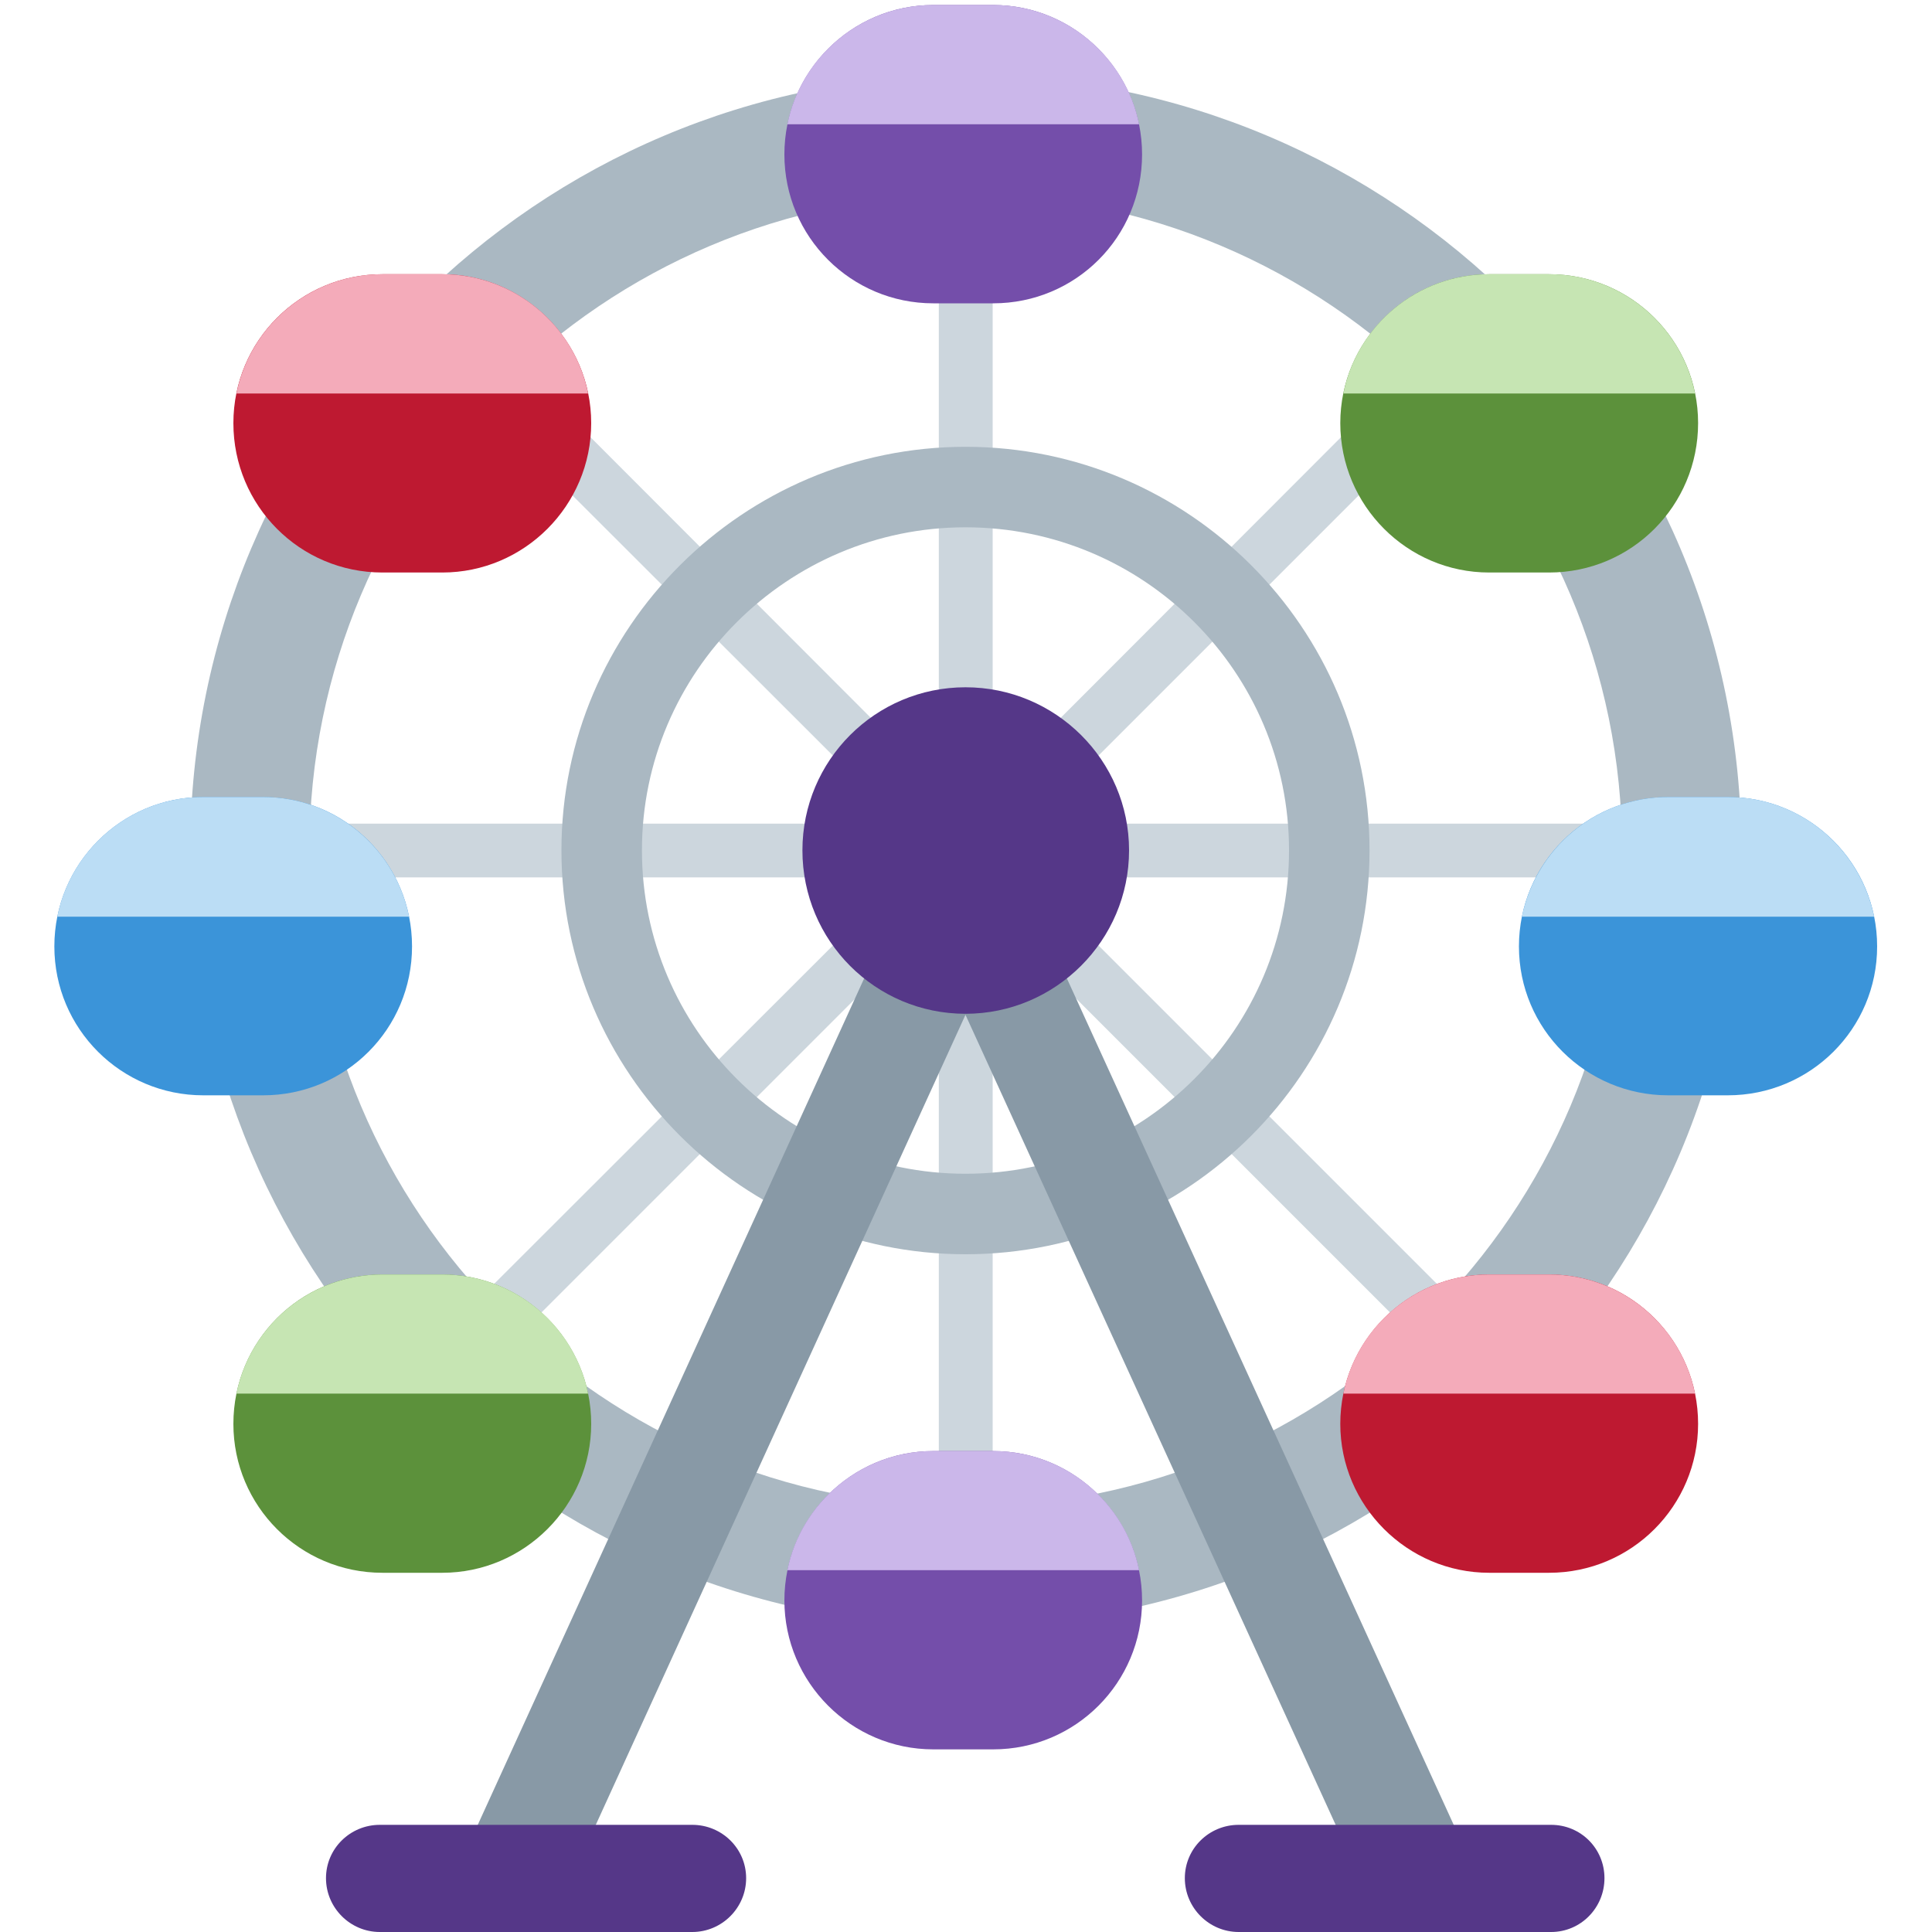 <?xml version="1.0" encoding="UTF-8"?>
<svg xmlns="http://www.w3.org/2000/svg" xmlns:xlink="http://www.w3.org/1999/xlink" width="15pt" height="15pt" viewBox="0 0 15 15" version="1.1">
<g id="surface1">
<path style=" stroke:none;fill-rule:nonzero;fill:rgb(80%,83.922%,86.667%);fill-opacity:1;" d="M 12.836 6.395 L 8 6.395 L 11.418 2.977 L 11.125 2.68 L 7.707 6.102 L 7.707 1.266 L 7.289 1.266 L 7.289 6.102 L 3.871 2.68 L 3.574 2.977 L 6.996 6.395 L 2.16 6.395 L 2.16 6.812 L 6.996 6.812 L 3.574 10.23 L 3.871 10.523 L 7.289 7.105 L 7.289 11.941 L 7.707 11.941 L 7.707 7.105 L 11.125 10.523 L 11.418 10.23 L 8 6.812 L 12.836 6.812 Z M 12.836 6.395 "/>
<path style=" stroke:none;fill-rule:nonzero;fill:rgb(66.667%,72.157%,76.078%);fill-opacity:1;" d="M 7.496 0.582 C 4.172 0.582 1.477 3.277 1.477 6.602 C 1.477 9.93 4.172 12.625 7.496 12.625 C 10.824 12.625 13.52 9.93 13.52 6.602 C 13.52 3.277 10.824 0.582 7.496 0.582 Z M 7.496 11.699 C 4.684 11.699 2.402 9.418 2.402 6.602 C 2.402 3.789 4.684 1.508 7.496 1.508 C 10.312 1.508 12.594 3.789 12.594 6.602 C 12.594 9.418 10.312 11.699 7.496 11.699 Z M 7.496 11.699 "/>
<path style=" stroke:none;fill-rule:nonzero;fill:rgb(66.667%,72.157%,76.078%);fill-opacity:1;" d="M 7.496 9.738 C 5.77 9.738 4.359 8.332 4.359 6.602 C 4.359 4.875 5.77 3.469 7.496 3.469 C 9.227 3.469 10.633 4.875 10.633 6.602 C 10.633 8.332 9.227 9.738 7.496 9.738 Z M 7.496 4.094 C 6.113 4.094 4.984 5.219 4.984 6.602 C 4.984 7.988 6.113 9.113 7.496 9.113 C 8.883 9.113 10.008 7.988 10.008 6.602 C 10.008 5.219 8.883 4.094 7.496 4.094 Z M 7.496 4.094 "/>
<path style=" stroke:none;fill-rule:nonzero;fill:rgb(53.333%,60%,65.098%);fill-opacity:1;" d="M 11.367 14.344 L 7.875 6.703 C 7.867 6.684 7.852 6.672 7.84 6.652 C 7.824 6.629 7.812 6.605 7.789 6.582 C 7.77 6.562 7.742 6.547 7.719 6.531 C 7.703 6.52 7.688 6.504 7.672 6.496 C 7.664 6.496 7.66 6.496 7.656 6.492 C 7.629 6.48 7.602 6.48 7.57 6.473 C 7.547 6.469 7.52 6.461 7.496 6.461 C 7.473 6.461 7.453 6.469 7.43 6.473 C 7.398 6.477 7.367 6.48 7.336 6.492 C 7.332 6.496 7.328 6.496 7.324 6.496 C 7.305 6.504 7.293 6.52 7.277 6.531 C 7.25 6.547 7.227 6.562 7.203 6.582 C 7.184 6.605 7.168 6.629 7.152 6.652 C 7.141 6.672 7.125 6.684 7.117 6.703 L 3.629 14.344 C 3.535 14.555 3.625 14.801 3.836 14.898 C 3.891 14.922 3.949 14.934 4.008 14.934 C 4.164 14.934 4.316 14.844 4.387 14.691 L 7.496 7.879 L 10.609 14.691 C 10.676 14.844 10.828 14.934 10.988 14.934 C 11.047 14.934 11.102 14.922 11.16 14.898 C 11.371 14.801 11.461 14.555 11.367 14.344 Z M 11.367 14.344 "/>
<path style=" stroke:none;fill-rule:nonzero;fill:rgb(33.333%,21.569%,53.333%);fill-opacity:1;" d="M 5.375 15 L 2.949 15 C 2.719 15 2.531 14.812 2.531 14.582 C 2.531 14.352 2.719 14.168 2.949 14.168 L 5.375 14.168 C 5.605 14.168 5.793 14.352 5.793 14.582 C 5.793 14.812 5.605 15 5.375 15 Z M 12.043 15 L 9.617 15 C 9.387 15 9.199 14.812 9.199 14.582 C 9.199 14.352 9.387 14.168 9.617 14.168 L 12.043 14.168 C 12.273 14.168 12.457 14.352 12.457 14.582 C 12.457 14.812 12.273 15 12.043 15 Z M 12.043 15 "/>
<path style=" stroke:none;fill-rule:nonzero;fill:rgb(45.49%,30.588%,66.667%);fill-opacity:1;" d="M 8.867 12.426 C 8.867 13.062 8.352 13.582 7.711 13.582 L 7.246 13.582 C 6.609 13.582 6.09 13.062 6.09 12.426 C 6.09 11.785 6.609 11.266 7.246 11.266 L 7.711 11.266 C 8.348 11.266 8.867 11.785 8.867 12.426 Z M 8.867 12.426 "/>
<path style=" stroke:none;fill-rule:nonzero;fill:rgb(79.608%,71.765%,91.765%);fill-opacity:1;" d="M 8.844 12.191 C 8.738 11.664 8.27 11.266 7.711 11.266 L 7.246 11.266 C 6.688 11.266 6.219 11.664 6.113 12.191 Z M 8.844 12.191 "/>
<path style=" stroke:none;fill-rule:nonzero;fill:rgb(36.078%,56.863%,23.137%);fill-opacity:1;" d="M 4.59 11.055 C 4.59 11.691 4.07 12.211 3.434 12.211 L 2.969 12.211 C 2.328 12.211 1.812 11.691 1.812 11.055 C 1.812 10.414 2.328 9.895 2.969 9.895 L 3.434 9.895 C 4.07 9.895 4.59 10.414 4.59 11.055 Z M 4.59 11.055 "/>
<path style=" stroke:none;fill-rule:nonzero;fill:rgb(77.647%,89.804%,70.196%);fill-opacity:1;" d="M 4.566 10.82 C 4.461 10.293 3.992 9.895 3.434 9.895 L 2.969 9.895 C 2.41 9.895 1.941 10.293 1.836 10.82 Z M 4.566 10.82 "/>
<path style=" stroke:none;fill-rule:nonzero;fill:rgb(23.137%,58.039%,85.098%);fill-opacity:1;" d="M 14.574 7.348 C 14.574 7.988 14.055 8.504 13.414 8.504 L 12.953 8.504 C 12.312 8.504 11.793 7.988 11.793 7.348 C 11.793 6.707 12.312 6.188 12.953 6.188 L 13.414 6.188 C 14.055 6.188 14.574 6.707 14.574 7.348 Z M 14.574 7.348 "/>
<path style=" stroke:none;fill-rule:nonzero;fill:rgb(73.333%,86.667%,96.078%);fill-opacity:1;" d="M 14.551 7.117 C 14.441 6.586 13.977 6.188 13.414 6.188 L 12.953 6.188 C 12.391 6.188 11.926 6.586 11.816 7.117 Z M 14.551 7.117 "/>
<path style=" stroke:none;fill-rule:nonzero;fill:rgb(36.078%,56.863%,23.137%);fill-opacity:1;" d="M 13.184 3.285 C 13.184 3.926 12.668 4.445 12.027 4.445 L 11.562 4.445 C 10.926 4.445 10.406 3.926 10.406 3.285 C 10.406 2.648 10.926 2.129 11.562 2.129 L 12.027 2.129 C 12.668 2.129 13.184 2.648 13.184 3.285 Z M 13.184 3.285 "/>
<path style=" stroke:none;fill-rule:nonzero;fill:rgb(77.647%,89.804%,70.196%);fill-opacity:1;" d="M 13.16 3.055 C 13.055 2.527 12.586 2.129 12.027 2.129 L 11.562 2.129 C 11.004 2.129 10.535 2.527 10.43 3.055 Z M 13.16 3.055 "/>
<path style=" stroke:none;fill-rule:nonzero;fill:rgb(74.51%,9.804%,19.216%);fill-opacity:1;" d="M 13.184 11.055 C 13.184 11.691 12.668 12.211 12.027 12.211 L 11.562 12.211 C 10.926 12.211 10.406 11.691 10.406 11.055 C 10.406 10.414 10.926 9.895 11.562 9.895 L 12.027 9.895 C 12.668 9.895 13.184 10.414 13.184 11.055 Z M 13.184 11.055 "/>
<path style=" stroke:none;fill-rule:nonzero;fill:rgb(95.686%,67.059%,72.941%);fill-opacity:1;" d="M 13.16 10.82 C 13.055 10.293 12.586 9.895 12.027 9.895 L 11.562 9.895 C 11.004 9.895 10.535 10.293 10.43 10.82 Z M 13.16 10.82 "/>
<path style=" stroke:none;fill-rule:nonzero;fill:rgb(74.51%,9.804%,19.216%);fill-opacity:1;" d="M 4.59 3.285 C 4.59 3.926 4.07 4.445 3.434 4.445 L 2.969 4.445 C 2.328 4.445 1.812 3.926 1.812 3.285 C 1.812 2.648 2.328 2.129 2.969 2.129 L 3.434 2.129 C 4.07 2.129 4.59 2.648 4.59 3.285 Z M 4.59 3.285 "/>
<path style=" stroke:none;fill-rule:nonzero;fill:rgb(95.686%,67.059%,72.941%);fill-opacity:1;" d="M 4.566 3.055 C 4.461 2.527 3.992 2.129 3.434 2.129 L 2.969 2.129 C 2.41 2.129 1.941 2.527 1.836 3.055 Z M 4.566 3.055 "/>
<path style=" stroke:none;fill-rule:nonzero;fill:rgb(45.49%,30.588%,66.667%);fill-opacity:1;" d="M 8.867 1.199 C 8.867 1.84 8.352 2.355 7.711 2.355 L 7.246 2.355 C 6.609 2.355 6.09 1.84 6.09 1.199 C 6.09 0.559 6.609 0.039 7.246 0.039 L 7.711 0.039 C 8.348 0.039 8.867 0.559 8.867 1.199 Z M 8.867 1.199 "/>
<path style=" stroke:none;fill-rule:nonzero;fill:rgb(79.608%,71.765%,91.765%);fill-opacity:1;" d="M 8.844 0.965 C 8.738 0.438 8.27 0.039 7.711 0.039 L 7.246 0.039 C 6.688 0.039 6.219 0.438 6.113 0.965 Z M 8.844 0.965 "/>
<path style=" stroke:none;fill-rule:nonzero;fill:rgb(23.137%,58.039%,85.098%);fill-opacity:1;" d="M 3.199 7.348 C 3.199 7.988 2.684 8.504 2.043 8.504 L 1.578 8.504 C 0.941 8.504 0.422 7.988 0.422 7.348 C 0.422 6.707 0.941 6.188 1.578 6.188 L 2.043 6.188 C 2.684 6.188 3.199 6.707 3.199 7.348 Z M 3.199 7.348 "/>
<path style=" stroke:none;fill-rule:nonzero;fill:rgb(73.333%,86.667%,96.078%);fill-opacity:1;" d="M 3.176 7.117 C 3.07 6.586 2.602 6.188 2.043 6.188 L 1.578 6.188 C 1.02 6.188 0.551 6.586 0.445 7.117 Z M 3.176 7.117 "/>
<path style=" stroke:none;fill-rule:nonzero;fill:rgb(33.333%,21.569%,53.333%);fill-opacity:1;" d="M 6.23 6.602 C 6.23 5.902 6.797 5.336 7.496 5.336 C 8.195 5.336 8.766 5.902 8.766 6.602 C 8.766 7.301 8.195 7.871 7.496 7.871 C 6.797 7.871 6.23 7.305 6.23 6.602 Z M 6.23 6.602 "/>
</g>
</svg>
